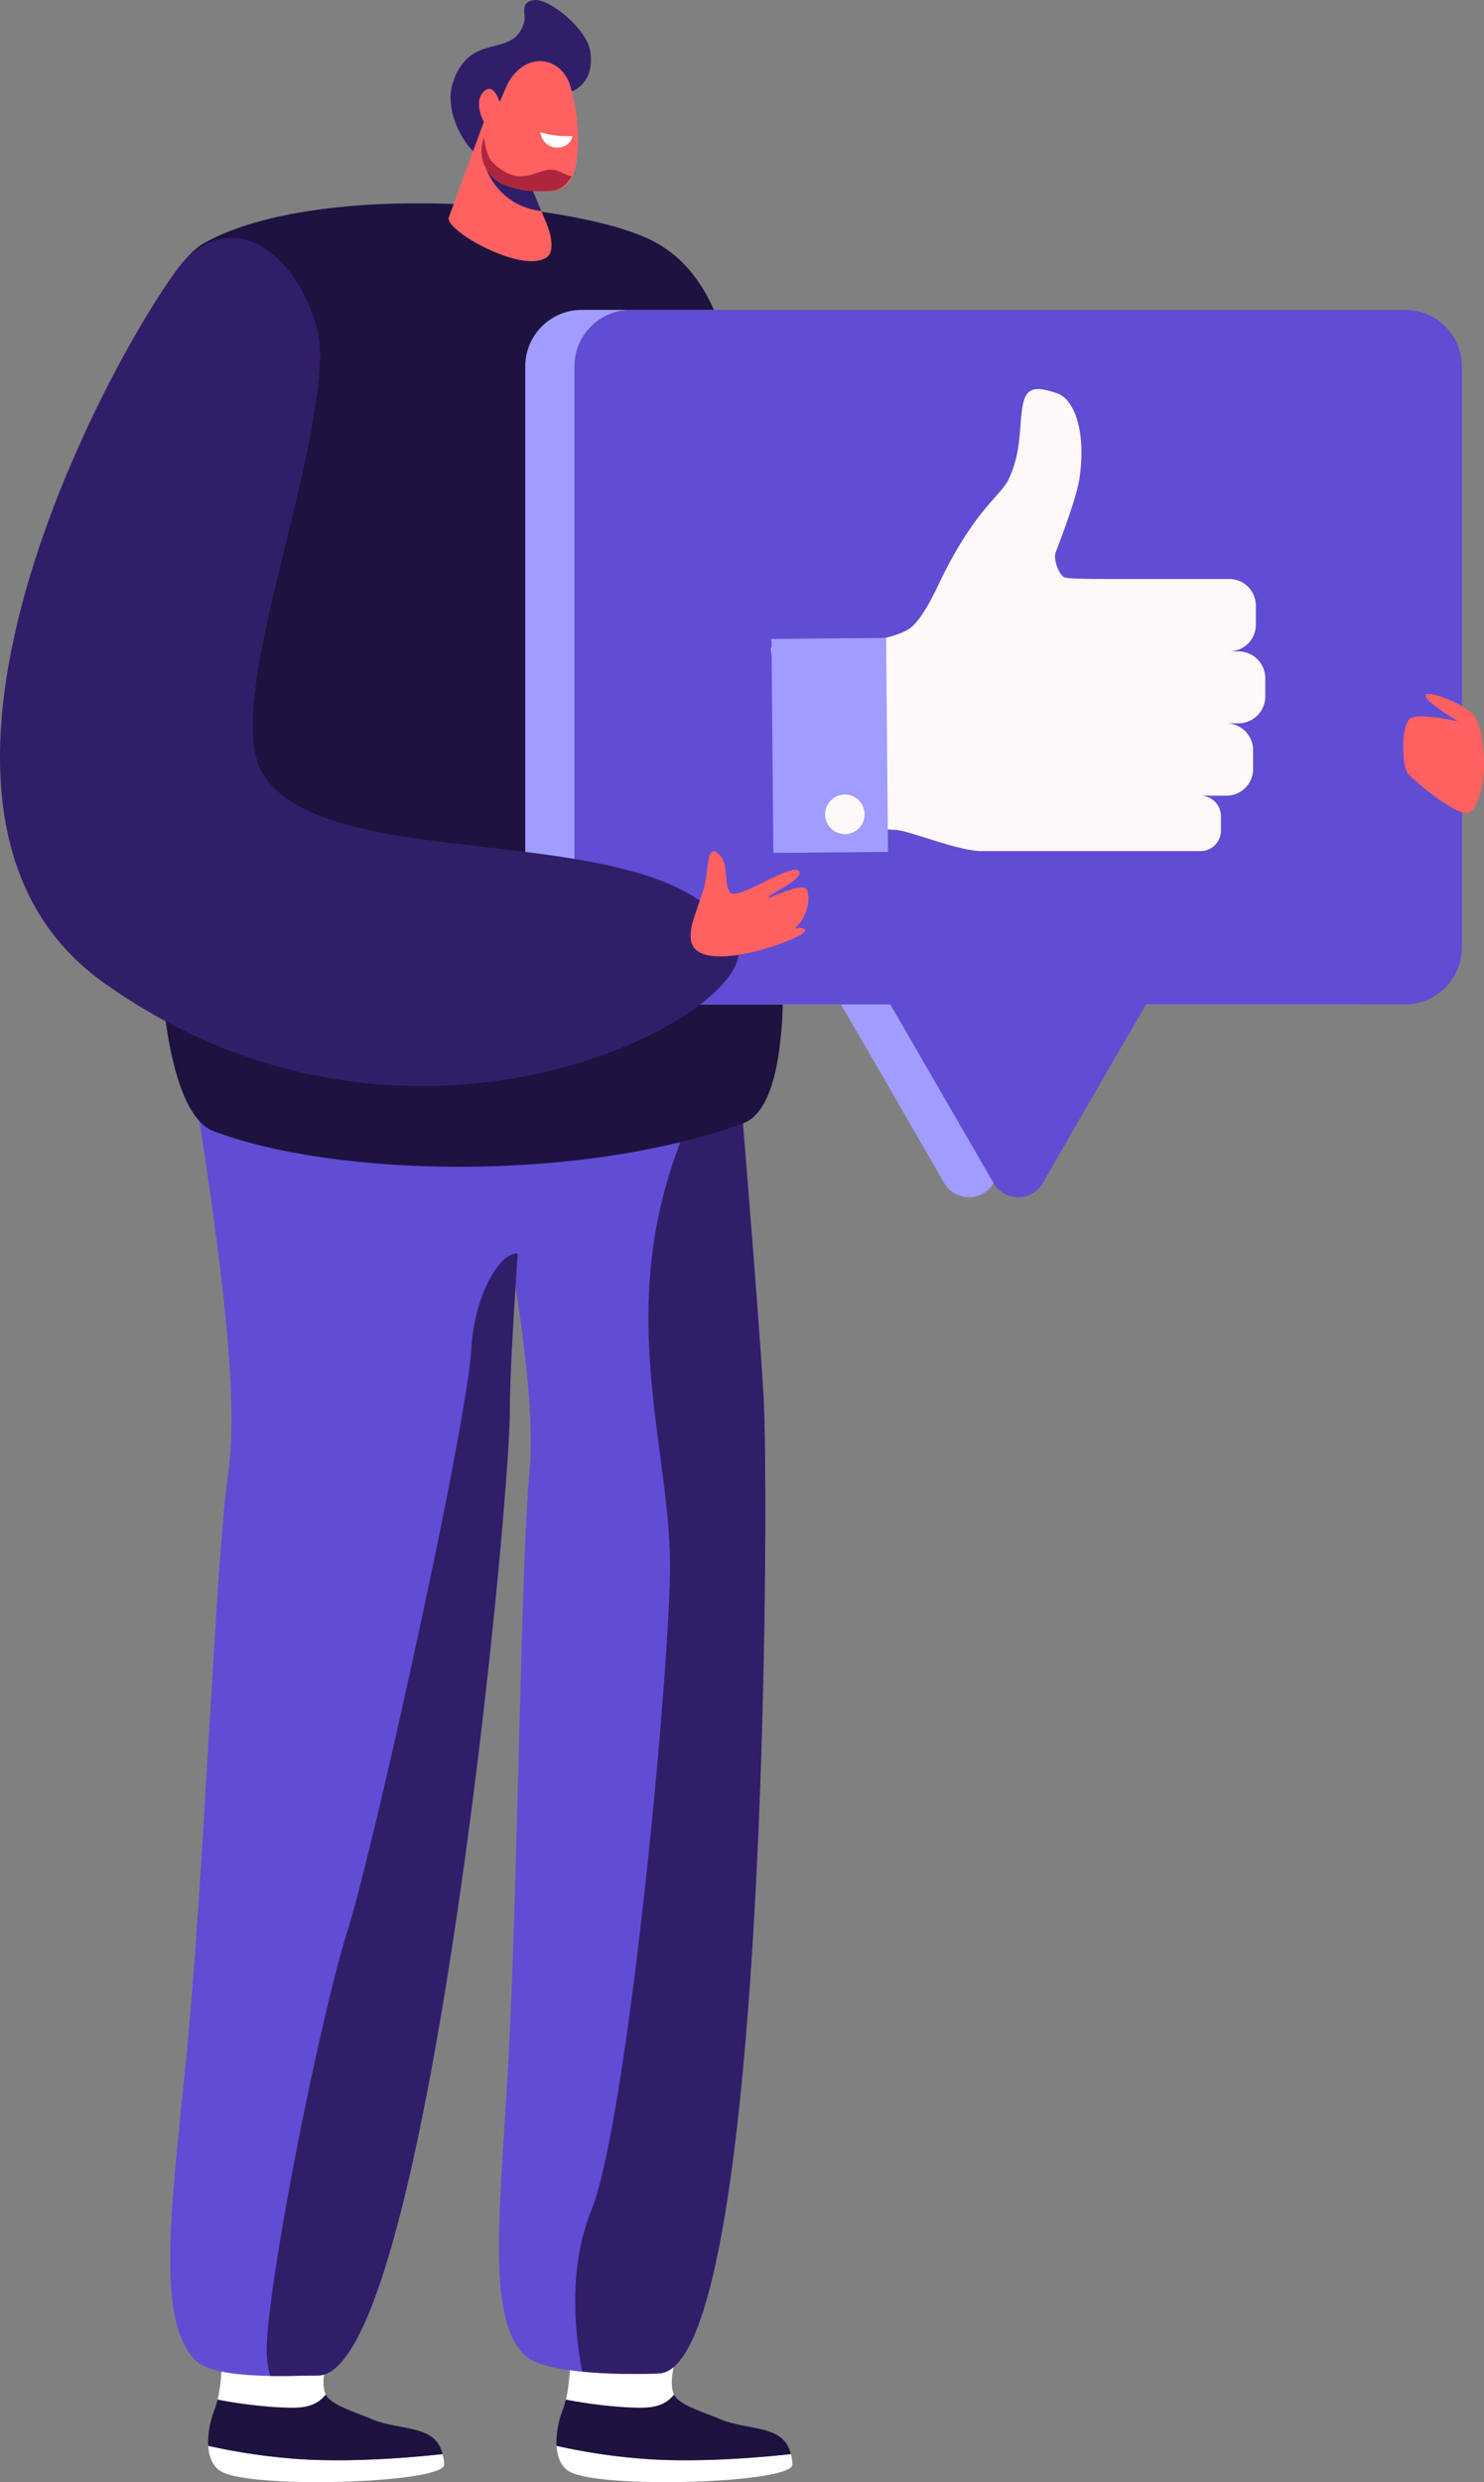 <svg xmlns="http://www.w3.org/2000/svg" width="645.9" height="1080" viewBox="-0.019 -0.035 645.919 1080.033" style=""><rect x="-0.019" y="-0.035" width="645.919" height="1080.033" fill="#808080" stroke="none"/><g><title>sm69_336117330</title><g data-name="Layer 2"><path d="M302.8 1001.8s-14.3 31.2-9.4 40.1c-2.3 2.8-6.2 5.5-12.8 5.7s-21.9-1-34.3-3.5c3.3-13.1 1.9-42 2.3-49.4z" fill="#fff"></path><path d="M283.6 1070.1c22.6 1.3 48-.9 60.6-2.3a19.3 19.3 0 0 1 .7 4.5c.2 8.2-82.5 10.7-96.7 3.3-3.8-1.9-5.6-6.2-6-11.4a261.1 261.1 0 0 0 41.4 5.9z" fill="#fff"></path><path d="M283.6 1070.1a261.1 261.1 0 0 1-41.4-5.9 39.9 39.9 0 0 1 2.9-16.1c.4-1.2.8-2.6 1.2-4 12.4 2.5 26.8 3.8 34.3 3.5s10.5-2.9 12.8-5.7l.3.6c2.3 3.5 8.9 5.9 18.1 9.4 13.1 6.2 29.1 2.3 32.4 15.9-12.6 1.4-38 3.6-60.6 2.3z" fill="#1e1240"></path><path d="M151.2 1001.8s-14.3 31.2-9.4 40.1c-2.3 2.8-6.2 5.5-12.8 5.7s-21.9-1-34.3-3.5c3.3-13.1 1.9-42 2.3-49.4z" fill="#fff"></path><path d="M132 1070.1c22.6 1.3 48-.9 60.6-2.3a19.3 19.3 0 0 1 .7 4.5c.3 8.2-82.5 10.7-96.6 3.3-3.9-1.9-5.7-6.2-6.1-11.4a262.8 262.8 0 0 0 41.4 5.9z" fill="#fff"></path><path d="M132 1070.1a262.8 262.8 0 0 1-41.4-5.9 39.9 39.9 0 0 1 2.9-16.1c.4-1.2.8-2.6 1.2-4 12.4 2.5 26.8 3.8 34.3 3.5s10.5-2.9 12.8-5.7l.3.6c2.4 3.5 9 5.9 18.1 9.4 13.1 6.2 29.2 2.3 32.4 15.9-12.6 1.4-38 3.6-60.6 2.3z" fill="#1e1240"></path><path d="M97.3 327.8s-18.6 34.4-22.5 57.1c-4.9 28.9 33.7 192.9 24.5 256.2-5.5 37.4-10.2 171.4-18.1 252.7-6.8 68.6-13.4 115.4 3.7 133 8.6 8.9 41.4 6.8 53.5 6.8 46.9 0 83.5-374.5 83.5-420.6s18.6-255.2 18.6-255.2z" fill="#614cd4"></path><path d="M215.8 329.8S199 365 196.2 387.9c-3.5 29.1 40.3 189.6 34.2 253.2-3.6 37.7-4.8 165.5-8.7 247.1-3.3 68.8-11.1 120 6.9 136.8 9 8.4 46.1 8.3 58.2 7.7 46.9-2.3 47.9-377.4 45.6-423.5s-22.1-275.5-22.1-275.5z" fill="#614cd4"></path><path d="M286.8 1032.7c46.9-2.3 47.9-377.4 45.6-423.5-1.3-25.3-7.8-105.9-13.4-173.5-6.6 13.4-13.6 35.2-24.9 66.8-25.6 71.8-1.8 129.9-2.5 181.1s-18.7 239.6-34.3 278.3c-10 24.8-7.2 52.9-3.9 70a251.7 251.7 0 0 0 33.4.8z" fill="#311e69"></path><path d="M92.8 492.1c-22-8.3-32.9-86.1-13.4-213.6 9.2-60-27.8-152.5 10.2-173.2 49.6-27 164-17.6 196 .3 44.8 25 37.8 105.4 47.5 222.2 2.2 26.2 21.2 149.8-9.8 161-71.8 25.9-177.9 23.3-230.5 3.3z" fill="#1e1240"></path><path d="M590.1 134.8H253.3a24.6 24.6 0 0 0-24.7 24.7v252.8a24.7 24.7 0 0 0 24.7 24.7H366l17.6 30.3 27.3 47.4a12.5 12.5 0 0 0 21.6 0l27.3-47.4 17.6-30.3h112.7a24.7 24.7 0 0 0 24.7-24.7V159.5a24.6 24.6 0 0 0-24.7-24.7z" fill="#a19cff"></path><path d="M611.5 134.8H274.7a24.6 24.6 0 0 0-24.7 24.7v252.8a24.7 24.7 0 0 0 24.7 24.7h112.8l17.5 30.3 27.4 47.4a12.4 12.4 0 0 0 21.5 0l27.3-47.4 17.6-30.3h112.7a24.8 24.8 0 0 0 24.8-24.7V159.5a24.7 24.7 0 0 0-24.8-24.7z" fill="#614cd4"></path><path d="M539.1 283.4H535a11.6 11.6 0 0 0 11.6-11.6v-8.3a11.6 11.6 0 0 0-11.6-11.6h-48.9c-8.4 0-20 0-22.5-.6s-5.2-7.8-4.2-10.8c0 0 9-22.9 10.4-32.2 3-20.1-2-34.4-9.5-37.1-11.2-4-14.3-1.9-15.5 7.2s-.5 18.7-5.7 29.9c-3.6 7.6-14.7 13.2-29.8 44.3-1.7 3.6-7.9 17.2-13.5 20.9-12.9 8.7-60.2 8.3-60.2 8.3l5.9 78.7s37-.3 48.5.6c6.4.5 27.1 9.2 37.3 9.2h95.2a8.9 8.9 0 0 0 8.9-8.9v-6.3a8.9 8.9 0 0 0-8.9-8.9h11.3a11.6 11.6 0 0 0 11.6-11.6v-8.3a11.7 11.7 0 0 0-11.6-11.6h5.3a11.7 11.7 0 0 0 11.6-11.5V295a11.7 11.7 0 0 0-11.6-11.6z" fill="#fff8f8"></path><path fill="#a19cff" d="M386.488 370.643l-49.898.435-.813-93.106 49.898-.436z"></path><path d="M359.5 356.9a8.6 8.6 0 1 0 5.6-10.8 8.7 8.7 0 0 0-5.6 10.8z" fill="#fff8f8"></path><g><path d="M247.7 40.1s11.4-2.5 9.2-17.8C255.4 12.4 239-.8 232.5 0s-3.6 6-4.3 9.2c-4.3 17-23.3 3.7-31 26.4-5.4 15.7 10.4 36.6 16 33.3s34.5-28.8 34.5-28.8z" fill="#311e69"></path><path d="M210.8 52.4l-15.6 42.5c-.3 6.2 32.8 24.5 42.9 16.9 2.9-2.2 2.3-8.2-.3-14.8l-15.1-35.7z" fill="#ff6161"></path><path d="M225.8 68.5L209.6 65a29.9 29.9 0 0 0 9.6 19.5 28.9 28.9 0 0 0 16.4 7.3z" fill="#311e69"></path><path d="M220.8 36.7l-10.4 23.8a15.9 15.9 0 0 0 9.5 20c6.4 2.4 10.7 2.8 19.2 2.6s11.3-6.6 12.2-15.8c1.1-12-1.3-23.3-2.9-29.3-3.7-13.6-19.7-16.3-27.6-1.3z" fill="#ff6161"></path><path d="M219.2 47.5a21.8 21.8 0 0 1-2.2-4.3c-1.1-2.8-3.4-6.8-6.8-3-5 5.4 1.8 20.2 9.3 18.6 5.6-1.2 1.9-7.9-.3-11.3z" fill="#ff6161"></path><path d="M235.1 57.5a41.7 41.7 0 0 0 14 1.7 5.8 5.8 0 0 1-3.6 4.4c-3.4 1.5-9.1.4-10.4-6.1z" fill="#fff"></path><path d="M242.1 74.1c-7.7-2.3-14.8 9.1-27.7-3.5-2.4-2.3-3.3-7.5-3.7-10.6l-.3.5a15.9 15.9 0 0 0 9.5 20c6.4 2.4 10.7 2.8 19.2 2.6 4.3-.1 7.6-2.6 9.7-6.5-1.5 0-4.3-1.7-6.7-2.5z" fill="#ad263d"></path></g><path d="M82.3 111.1c-16.4 14-150.8 235.8-37 316.6 135.6 96.3 287 11.8 275.5-16.4-24.2-59.3-177.3-27.2-206.4-74.6-17.7-28.9 23.7-127.1 24.9-181.8.6-26.4-27.6-68.8-57-43.8z" fill="#311e69"></path><path d="M306.1 387.2c2.7-8.6 1.2-20.5 6.5-15.8s1.9 13.4 5.3 17 28-14.2 30-9c1.3 3.5-14.2 10.2-13.5 11s15.4-7.4 16.9-3-.1 11.9-5.4 16.6c2.2-.4 4.1-.4 4.5.8 1.3 3.1-50.1 22.2-49.8 2.6.1-5.8 1.3-7.1 5.5-20.2z" fill="#ff6161"></path><path d="M225.3 545.4c-8.2-.5-19 19-20.2 41.8-1.8 32.2-41.8 214.4-53.9 253s-34.4 150.8-35.1 181a41.4 41.4 0 0 0 1.5 12.6c8.3.1 16.1-.2 20.8-.2 46.9 0 83.5-374.5 83.5-420.6 0-12.8 1.4-37.9 3.4-67.6z" fill="#311e69"></path><path d="M641.1 310.9c-5.4-5.7-21.6-11.3-20.6-8s14.3 11 14.3 11-16.3-3.8-20.7-1.5-4.2 20.6-1.2 24.2 17 15 24.1 17.1c4.8 1.4 7.2-7.3 8.2-13a54.6 54.6 0 0 0 .7-9c-.2-6.1-.9-16.8-4.8-20.8z" fill="#ff6161"></path></g></g></svg>